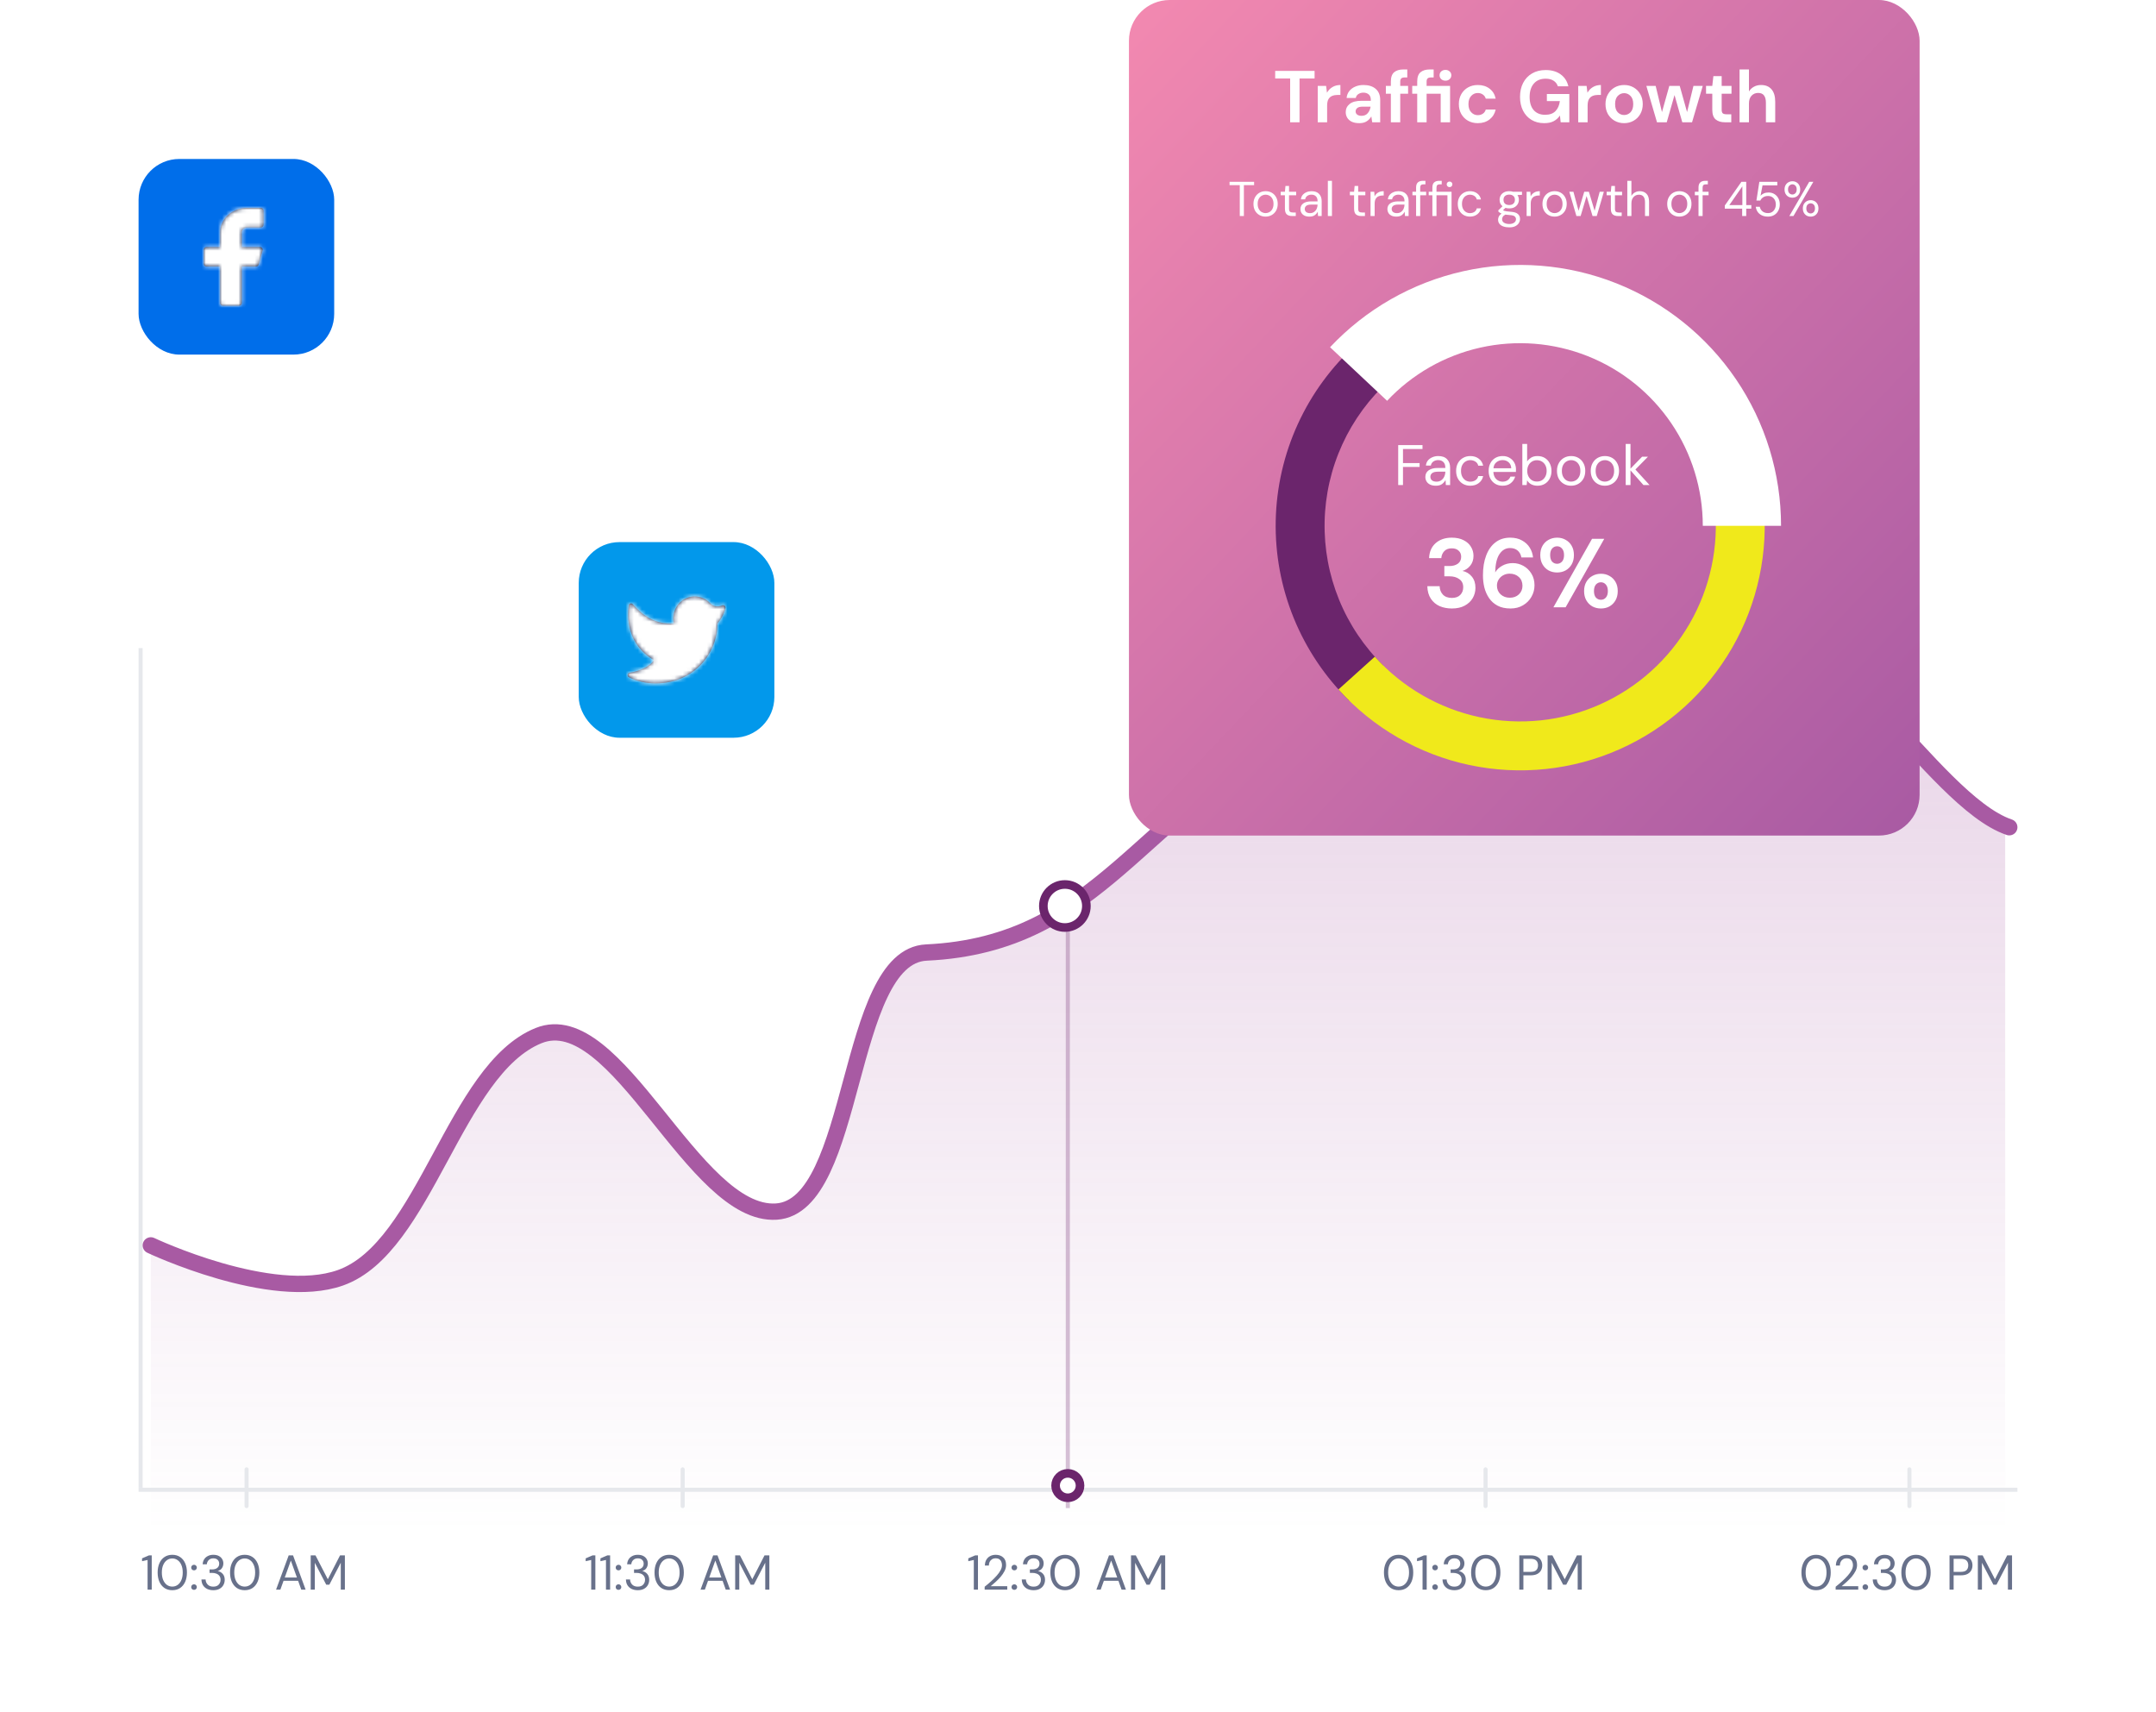 <svg width="529" height="420" viewBox="0 0 529 420" fill="none" xmlns="http://www.w3.org/2000/svg">
<g filter="url(#filter0_d_202_1849)">
<rect x="10" y="124" width="509" height="282" rx="10" fill="white" shape-rendering="crispEdges"/>
<path d="M83.129 308.5C66.148 314.72 37 300 37 300V376H492V197.197C472.901 190.535 447.119 139.891 435.566 159.474C400.295 219.262 358.281 154.029 319.171 172.998C279.267 192.351 269.829 226.811 226.877 228.87C206.989 229.824 209.939 290.694 190.065 292C169.771 293.333 151.153 241.851 131.939 249.867C111.398 258.437 103.924 300.883 83.129 308.5Z" fill="url(#paint0_linear_202_1849)"/>
<line x1="34.5" y1="155" x2="34.5" y2="361" stroke="#E6E8EC"/>
<line x1="495" y1="361.5" x2="34" y2="361.5" stroke="#E6E8EC"/>
<path d="M37 301.543C37 301.543 66.524 315.524 83.543 309.487C104.384 302.095 111.561 258.394 132.147 250.077C151.404 242.296 170.135 294.547 190.473 293.253C210.391 291.986 207.362 230.623 227.295 229.698C270.341 227.699 279.8 194.252 319.791 175.468C358.987 157.057 401.093 220.372 436.442 162.343C448.02 143.336 473.859 192.49 493 198.956" stroke="#A85AA3" stroke-width="4" stroke-linecap="round" stroke-linejoin="round"/>
<line x1="468.5" y1="356.5" x2="468.5" y2="365.5" stroke="#E6E8EC" stroke-linecap="round" stroke-linejoin="round"/>
<line x1="364.5" y1="356.5" x2="364.5" y2="365.5" stroke="#E6E8EC" stroke-linecap="round" stroke-linejoin="round"/>
<line x1="167.5" y1="356.5" x2="167.5" y2="365.5" stroke="#E6E8EC" stroke-linecap="round" stroke-linejoin="round"/>
<line x1="60.5" y1="356.5" x2="60.5" y2="365.5" stroke="#E6E8EC" stroke-linecap="round" stroke-linejoin="round"/>
<path d="M262 366L262 222" stroke="#6B256C" stroke-opacity="0.28"/>
<circle cx="261.279" cy="218.279" r="5.279" fill="white" stroke="#6B256C" stroke-width="2.112"/>
<circle cx="262" cy="360.474" r="3" fill="white" stroke="#6B256C" stroke-width="2.112"/>
<path d="M36.21 386V378.728L34.854 379.028V378.332L36.546 377.6H37.23V386H36.21ZM42.279 386.144C41.535 386.144 40.891 385.964 40.347 385.604C39.811 385.236 39.399 384.728 39.111 384.08C38.823 383.424 38.679 382.664 38.679 381.8C38.679 380.936 38.823 380.18 39.111 379.532C39.399 378.876 39.811 378.368 40.347 378.008C40.891 377.64 41.535 377.456 42.279 377.456C43.023 377.456 43.663 377.64 44.199 378.008C44.735 378.368 45.147 378.876 45.435 379.532C45.723 380.18 45.867 380.936 45.867 381.8C45.867 382.664 45.723 383.424 45.435 384.08C45.147 384.728 44.735 385.236 44.199 385.604C43.663 385.964 43.023 386.144 42.279 386.144ZM42.279 385.256C42.767 385.256 43.203 385.12 43.587 384.848C43.979 384.568 44.283 384.172 44.499 383.66C44.723 383.14 44.835 382.52 44.835 381.8C44.835 381.08 44.723 380.464 44.499 379.952C44.283 379.44 43.979 379.048 43.587 378.776C43.203 378.496 42.767 378.356 42.279 378.356C41.783 378.356 41.343 378.496 40.959 378.776C40.575 379.048 40.271 379.44 40.047 379.952C39.823 380.464 39.711 381.08 39.711 381.8C39.711 382.52 39.823 383.14 40.047 383.66C40.271 384.172 40.575 384.568 40.959 384.848C41.343 385.12 41.783 385.256 42.279 385.256ZM47.611 386.06C47.411 386.06 47.243 385.996 47.108 385.868C46.98 385.732 46.916 385.568 46.916 385.376C46.916 385.184 46.98 385.024 47.108 384.896C47.243 384.76 47.411 384.692 47.611 384.692C47.803 384.692 47.964 384.76 48.092 384.896C48.227 385.024 48.295 385.184 48.295 385.376C48.295 385.568 48.227 385.732 48.092 385.868C47.964 385.996 47.803 386.06 47.611 386.06ZM47.611 381.272C47.411 381.272 47.243 381.208 47.108 381.08C46.98 380.944 46.916 380.78 46.916 380.588C46.916 380.396 46.98 380.236 47.108 380.108C47.243 379.972 47.411 379.904 47.611 379.904C47.803 379.904 47.964 379.972 48.092 380.108C48.227 380.236 48.295 380.396 48.295 380.588C48.295 380.78 48.227 380.944 48.092 381.08C47.964 381.208 47.803 381.272 47.611 381.272ZM52.33 386.144C51.794 386.144 51.31 386.048 50.878 385.856C50.446 385.656 50.098 385.36 49.834 384.968C49.578 384.576 49.442 384.088 49.426 383.504H50.446C50.454 383.984 50.622 384.4 50.95 384.752C51.278 385.096 51.738 385.268 52.33 385.268C52.922 385.268 53.366 385.104 53.662 384.776C53.966 384.448 54.118 384.052 54.118 383.588C54.118 383.196 54.022 382.876 53.83 382.628C53.646 382.38 53.394 382.196 53.074 382.076C52.762 381.956 52.418 381.896 52.042 381.896H51.418V381.044H52.042C52.586 381.044 53.01 380.92 53.314 380.672C53.626 380.424 53.782 380.076 53.782 379.628C53.782 379.252 53.658 378.944 53.41 378.704C53.17 378.456 52.81 378.332 52.33 378.332C51.866 378.332 51.494 378.472 51.214 378.752C50.934 379.024 50.778 379.368 50.746 379.784H49.726C49.75 379.328 49.87 378.924 50.086 378.572C50.31 378.22 50.614 377.948 50.998 377.756C51.382 377.556 51.826 377.456 52.33 377.456C52.874 377.456 53.326 377.552 53.686 377.744C54.054 377.936 54.33 378.192 54.514 378.512C54.706 378.832 54.802 379.184 54.802 379.568C54.802 379.992 54.686 380.38 54.454 380.732C54.222 381.076 53.874 381.308 53.41 381.428C53.906 381.532 54.318 381.768 54.646 382.136C54.974 382.504 55.138 382.988 55.138 383.588C55.138 384.052 55.03 384.48 54.814 384.872C54.606 385.256 54.294 385.564 53.878 385.796C53.462 386.028 52.946 386.144 52.33 386.144ZM60.045 386.144C59.301 386.144 58.657 385.964 58.113 385.604C57.577 385.236 57.165 384.728 56.877 384.08C56.589 383.424 56.445 382.664 56.445 381.8C56.445 380.936 56.589 380.18 56.877 379.532C57.165 378.876 57.577 378.368 58.113 378.008C58.657 377.64 59.301 377.456 60.045 377.456C60.789 377.456 61.429 377.64 61.965 378.008C62.501 378.368 62.913 378.876 63.201 379.532C63.489 380.18 63.633 380.936 63.633 381.8C63.633 382.664 63.489 383.424 63.201 384.08C62.913 384.728 62.501 385.236 61.965 385.604C61.429 385.964 60.789 386.144 60.045 386.144ZM60.045 385.256C60.533 385.256 60.969 385.12 61.353 384.848C61.745 384.568 62.049 384.172 62.265 383.66C62.489 383.14 62.601 382.52 62.601 381.8C62.601 381.08 62.489 380.464 62.265 379.952C62.049 379.44 61.745 379.048 61.353 378.776C60.969 378.496 60.533 378.356 60.045 378.356C59.549 378.356 59.109 378.496 58.725 378.776C58.341 379.048 58.037 379.44 57.813 379.952C57.589 380.464 57.477 381.08 57.477 381.8C57.477 382.52 57.589 383.14 57.813 383.66C58.037 384.172 58.341 384.568 58.725 384.848C59.109 385.12 59.549 385.256 60.045 385.256ZM67.737 386L70.833 377.6H71.901L74.985 386H73.917L73.149 383.84H69.573L68.793 386H67.737ZM69.873 383.024H72.849L71.361 378.872L69.873 383.024ZM76.234 386V377.6H77.41L80.434 383.456L83.434 377.6H84.622V386H83.614V379.4L80.806 384.8H80.05L77.242 379.412V386H76.234Z" fill="#68718B"/>
<path d="M445.603 386.144C444.859 386.144 444.215 385.964 443.671 385.604C443.135 385.236 442.723 384.728 442.435 384.08C442.147 383.424 442.003 382.664 442.003 381.8C442.003 380.936 442.147 380.18 442.435 379.532C442.723 378.876 443.135 378.368 443.671 378.008C444.215 377.64 444.859 377.456 445.603 377.456C446.347 377.456 446.987 377.64 447.523 378.008C448.059 378.368 448.471 378.876 448.759 379.532C449.047 380.18 449.191 380.936 449.191 381.8C449.191 382.664 449.047 383.424 448.759 384.08C448.471 384.728 448.059 385.236 447.523 385.604C446.987 385.964 446.347 386.144 445.603 386.144ZM445.603 385.256C446.091 385.256 446.527 385.12 446.911 384.848C447.303 384.568 447.607 384.172 447.823 383.66C448.047 383.14 448.159 382.52 448.159 381.8C448.159 381.08 448.047 380.464 447.823 379.952C447.607 379.44 447.303 379.048 446.911 378.776C446.527 378.496 446.091 378.356 445.603 378.356C445.107 378.356 444.667 378.496 444.283 378.776C443.899 379.048 443.595 379.44 443.371 379.952C443.147 380.464 443.035 381.08 443.035 381.8C443.035 382.52 443.147 383.14 443.371 383.66C443.595 384.172 443.899 384.568 444.283 384.848C444.667 385.12 445.107 385.256 445.603 385.256ZM450.399 386V385.292C450.967 384.844 451.503 384.392 452.007 383.936C452.519 383.472 452.971 383.016 453.363 382.568C453.763 382.12 454.075 381.68 454.299 381.248C454.531 380.816 454.647 380.4 454.647 380C454.647 379.704 454.595 379.428 454.491 379.172C454.395 378.916 454.235 378.712 454.011 378.56C453.787 378.4 453.483 378.32 453.099 378.32C452.731 378.32 452.423 378.404 452.175 378.572C451.927 378.732 451.739 378.948 451.611 379.22C451.491 379.492 451.431 379.784 451.431 380.096H450.459C450.459 379.544 450.575 379.072 450.807 378.68C451.039 378.28 451.355 377.976 451.755 377.768C452.155 377.56 452.607 377.456 453.111 377.456C453.855 377.456 454.463 377.668 454.935 378.092C455.415 378.508 455.655 379.132 455.655 379.964C455.655 380.46 455.531 380.952 455.283 381.44C455.035 381.92 454.719 382.388 454.335 382.844C453.951 383.292 453.539 383.712 453.099 384.104C452.667 384.496 452.263 384.848 451.887 385.16H455.943V386H450.399ZM457.686 386.06C457.486 386.06 457.318 385.996 457.182 385.868C457.054 385.732 456.99 385.568 456.99 385.376C456.99 385.184 457.054 385.024 457.182 384.896C457.318 384.76 457.486 384.692 457.686 384.692C457.878 384.692 458.038 384.76 458.166 384.896C458.302 385.024 458.37 385.184 458.37 385.376C458.37 385.568 458.302 385.732 458.166 385.868C458.038 385.996 457.878 386.06 457.686 386.06ZM457.686 381.272C457.486 381.272 457.318 381.208 457.182 381.08C457.054 380.944 456.99 380.78 456.99 380.588C456.99 380.396 457.054 380.236 457.182 380.108C457.318 379.972 457.486 379.904 457.686 379.904C457.878 379.904 458.038 379.972 458.166 380.108C458.302 380.236 458.37 380.396 458.37 380.588C458.37 380.78 458.302 380.944 458.166 381.08C458.038 381.208 457.878 381.272 457.686 381.272ZM462.404 386.144C461.868 386.144 461.384 386.048 460.952 385.856C460.52 385.656 460.172 385.36 459.908 384.968C459.652 384.576 459.516 384.088 459.5 383.504H460.52C460.528 383.984 460.696 384.4 461.024 384.752C461.352 385.096 461.812 385.268 462.404 385.268C462.996 385.268 463.44 385.104 463.736 384.776C464.04 384.448 464.192 384.052 464.192 383.588C464.192 383.196 464.096 382.876 463.904 382.628C463.72 382.38 463.468 382.196 463.148 382.076C462.836 381.956 462.492 381.896 462.116 381.896H461.492V381.044H462.116C462.66 381.044 463.084 380.92 463.388 380.672C463.7 380.424 463.856 380.076 463.856 379.628C463.856 379.252 463.732 378.944 463.484 378.704C463.244 378.456 462.884 378.332 462.404 378.332C461.94 378.332 461.568 378.472 461.288 378.752C461.008 379.024 460.852 379.368 460.82 379.784H459.8C459.824 379.328 459.944 378.924 460.16 378.572C460.384 378.22 460.688 377.948 461.072 377.756C461.456 377.556 461.9 377.456 462.404 377.456C462.948 377.456 463.4 377.552 463.76 377.744C464.128 377.936 464.404 378.192 464.588 378.512C464.78 378.832 464.876 379.184 464.876 379.568C464.876 379.992 464.76 380.38 464.528 380.732C464.296 381.076 463.948 381.308 463.484 381.428C463.98 381.532 464.392 381.768 464.72 382.136C465.048 382.504 465.212 382.988 465.212 383.588C465.212 384.052 465.104 384.48 464.888 384.872C464.68 385.256 464.368 385.564 463.952 385.796C463.536 386.028 463.02 386.144 462.404 386.144ZM470.119 386.144C469.375 386.144 468.731 385.964 468.187 385.604C467.651 385.236 467.239 384.728 466.951 384.08C466.663 383.424 466.519 382.664 466.519 381.8C466.519 380.936 466.663 380.18 466.951 379.532C467.239 378.876 467.651 378.368 468.187 378.008C468.731 377.64 469.375 377.456 470.119 377.456C470.863 377.456 471.503 377.64 472.039 378.008C472.575 378.368 472.987 378.876 473.275 379.532C473.563 380.18 473.707 380.936 473.707 381.8C473.707 382.664 473.563 383.424 473.275 384.08C472.987 384.728 472.575 385.236 472.039 385.604C471.503 385.964 470.863 386.144 470.119 386.144ZM470.119 385.256C470.607 385.256 471.043 385.12 471.427 384.848C471.819 384.568 472.123 384.172 472.339 383.66C472.563 383.14 472.675 382.52 472.675 381.8C472.675 381.08 472.563 380.464 472.339 379.952C472.123 379.44 471.819 379.048 471.427 378.776C471.043 378.496 470.607 378.356 470.119 378.356C469.623 378.356 469.183 378.496 468.799 378.776C468.415 379.048 468.111 379.44 467.887 379.952C467.663 380.464 467.551 381.08 467.551 381.8C467.551 382.52 467.663 383.14 467.887 383.66C468.111 384.172 468.415 384.568 468.799 384.848C469.183 385.12 469.623 385.256 470.119 385.256ZM478.339 386V377.6H481.099C481.755 377.6 482.295 377.708 482.719 377.924C483.143 378.14 483.455 378.432 483.655 378.8C483.863 379.168 483.967 379.584 483.967 380.048C483.967 380.504 483.867 380.916 483.667 381.284C483.467 381.652 483.155 381.948 482.731 382.172C482.307 382.388 481.763 382.496 481.099 382.496H479.347V386H478.339ZM479.347 381.644H481.075C481.747 381.644 482.223 381.504 482.503 381.224C482.791 380.936 482.935 380.544 482.935 380.048C482.935 379.544 482.791 379.152 482.503 378.872C482.223 378.584 481.747 378.44 481.075 378.44H479.347V381.644ZM485.288 386V377.6H486.464L489.488 383.456L492.488 377.6H493.676V386H492.668V379.4L489.86 384.8H489.104L486.296 379.412V386H485.288Z" fill="#68718B"/>
<path d="M343.168 386.144C342.424 386.144 341.78 385.964 341.236 385.604C340.7 385.236 340.288 384.728 340 384.08C339.712 383.424 339.568 382.664 339.568 381.8C339.568 380.936 339.712 380.18 340 379.532C340.288 378.876 340.7 378.368 341.236 378.008C341.78 377.64 342.424 377.456 343.168 377.456C343.912 377.456 344.552 377.64 345.088 378.008C345.624 378.368 346.036 378.876 346.324 379.532C346.612 380.18 346.756 380.936 346.756 381.8C346.756 382.664 346.612 383.424 346.324 384.08C346.036 384.728 345.624 385.236 345.088 385.604C344.552 385.964 343.912 386.144 343.168 386.144ZM343.168 385.256C343.656 385.256 344.092 385.12 344.476 384.848C344.868 384.568 345.172 384.172 345.388 383.66C345.612 383.14 345.724 382.52 345.724 381.8C345.724 381.08 345.612 380.464 345.388 379.952C345.172 379.44 344.868 379.048 344.476 378.776C344.092 378.496 343.656 378.356 343.168 378.356C342.672 378.356 342.232 378.496 341.848 378.776C341.464 379.048 341.16 379.44 340.936 379.952C340.712 380.464 340.6 381.08 340.6 381.8C340.6 382.52 340.712 383.14 340.936 383.66C341.16 384.172 341.464 384.568 341.848 384.848C342.232 385.12 342.672 385.256 343.168 385.256ZM349.04 386V378.728L347.684 379.028V378.332L349.376 377.6H350.06V386H349.04ZM352.121 386.06C351.921 386.06 351.753 385.996 351.617 385.868C351.489 385.732 351.425 385.568 351.425 385.376C351.425 385.184 351.489 385.024 351.617 384.896C351.753 384.76 351.921 384.692 352.121 384.692C352.313 384.692 352.473 384.76 352.601 384.896C352.737 385.024 352.805 385.184 352.805 385.376C352.805 385.568 352.737 385.732 352.601 385.868C352.473 385.996 352.313 386.06 352.121 386.06ZM352.121 381.272C351.921 381.272 351.753 381.208 351.617 381.08C351.489 380.944 351.425 380.78 351.425 380.588C351.425 380.396 351.489 380.236 351.617 380.108C351.753 379.972 351.921 379.904 352.121 379.904C352.313 379.904 352.473 379.972 352.601 380.108C352.737 380.236 352.805 380.396 352.805 380.588C352.805 380.78 352.737 380.944 352.601 381.08C352.473 381.208 352.313 381.272 352.121 381.272ZM356.84 386.144C356.304 386.144 355.82 386.048 355.388 385.856C354.956 385.656 354.608 385.36 354.344 384.968C354.088 384.576 353.952 384.088 353.936 383.504H354.956C354.964 383.984 355.132 384.4 355.46 384.752C355.788 385.096 356.248 385.268 356.84 385.268C357.432 385.268 357.876 385.104 358.172 384.776C358.476 384.448 358.628 384.052 358.628 383.588C358.628 383.196 358.532 382.876 358.34 382.628C358.156 382.38 357.904 382.196 357.584 382.076C357.272 381.956 356.928 381.896 356.552 381.896H355.928V381.044H356.552C357.096 381.044 357.52 380.92 357.824 380.672C358.136 380.424 358.292 380.076 358.292 379.628C358.292 379.252 358.168 378.944 357.92 378.704C357.68 378.456 357.32 378.332 356.84 378.332C356.376 378.332 356.004 378.472 355.724 378.752C355.444 379.024 355.288 379.368 355.256 379.784H354.236C354.26 379.328 354.38 378.924 354.596 378.572C354.82 378.22 355.124 377.948 355.508 377.756C355.892 377.556 356.336 377.456 356.84 377.456C357.384 377.456 357.836 377.552 358.196 377.744C358.564 377.936 358.84 378.192 359.024 378.512C359.216 378.832 359.312 379.184 359.312 379.568C359.312 379.992 359.196 380.38 358.964 380.732C358.732 381.076 358.384 381.308 357.92 381.428C358.416 381.532 358.828 381.768 359.156 382.136C359.484 382.504 359.648 382.988 359.648 383.588C359.648 384.052 359.54 384.48 359.324 384.872C359.116 385.256 358.804 385.564 358.388 385.796C357.972 386.028 357.456 386.144 356.84 386.144ZM364.555 386.144C363.811 386.144 363.167 385.964 362.623 385.604C362.087 385.236 361.675 384.728 361.387 384.08C361.099 383.424 360.955 382.664 360.955 381.8C360.955 380.936 361.099 380.18 361.387 379.532C361.675 378.876 362.087 378.368 362.623 378.008C363.167 377.64 363.811 377.456 364.555 377.456C365.299 377.456 365.939 377.64 366.475 378.008C367.011 378.368 367.423 378.876 367.711 379.532C367.999 380.18 368.143 380.936 368.143 381.8C368.143 382.664 367.999 383.424 367.711 384.08C367.423 384.728 367.011 385.236 366.475 385.604C365.939 385.964 365.299 386.144 364.555 386.144ZM364.555 385.256C365.043 385.256 365.479 385.12 365.863 384.848C366.255 384.568 366.559 384.172 366.775 383.66C366.999 383.14 367.111 382.52 367.111 381.8C367.111 381.08 366.999 380.464 366.775 379.952C366.559 379.44 366.255 379.048 365.863 378.776C365.479 378.496 365.043 378.356 364.555 378.356C364.059 378.356 363.619 378.496 363.235 378.776C362.851 379.048 362.547 379.44 362.323 379.952C362.099 380.464 361.987 381.08 361.987 381.8C361.987 382.52 362.099 383.14 362.323 383.66C362.547 384.172 362.851 384.568 363.235 384.848C363.619 385.12 364.059 385.256 364.555 385.256ZM372.775 386V377.6H375.535C376.191 377.6 376.731 377.708 377.155 377.924C377.579 378.14 377.891 378.432 378.091 378.8C378.299 379.168 378.403 379.584 378.403 380.048C378.403 380.504 378.303 380.916 378.103 381.284C377.903 381.652 377.591 381.948 377.167 382.172C376.743 382.388 376.199 382.496 375.535 382.496H373.783V386H372.775ZM373.783 381.644H375.511C376.183 381.644 376.659 381.504 376.939 381.224C377.227 380.936 377.371 380.544 377.371 380.048C377.371 379.544 377.227 379.152 376.939 378.872C376.659 378.584 376.183 378.44 375.511 378.44H373.783V381.644ZM379.724 386V377.6H380.9L383.924 383.456L386.924 377.6H388.112V386H387.104V379.4L384.296 384.8H383.54L380.732 379.412V386H379.724Z" fill="#68718B"/>
<path d="M238.937 386V378.728L237.581 379.028V378.332L239.273 377.6H239.957V386H238.937ZM241.598 386V385.292C242.166 384.844 242.702 384.392 243.206 383.936C243.718 383.472 244.17 383.016 244.562 382.568C244.962 382.12 245.274 381.68 245.498 381.248C245.73 380.816 245.846 380.4 245.846 380C245.846 379.704 245.794 379.428 245.69 379.172C245.594 378.916 245.434 378.712 245.21 378.56C244.986 378.4 244.682 378.32 244.298 378.32C243.93 378.32 243.622 378.404 243.374 378.572C243.126 378.732 242.938 378.948 242.81 379.22C242.69 379.492 242.63 379.784 242.63 380.096H241.658C241.658 379.544 241.774 379.072 242.006 378.68C242.238 378.28 242.554 377.976 242.954 377.768C243.354 377.56 243.806 377.456 244.31 377.456C245.054 377.456 245.662 377.668 246.134 378.092C246.614 378.508 246.854 379.132 246.854 379.964C246.854 380.46 246.73 380.952 246.482 381.44C246.234 381.92 245.918 382.388 245.534 382.844C245.15 383.292 244.738 383.712 244.298 384.104C243.866 384.496 243.462 384.848 243.086 385.16H247.142V386H241.598ZM248.885 386.06C248.685 386.06 248.517 385.996 248.381 385.868C248.253 385.732 248.189 385.568 248.189 385.376C248.189 385.184 248.253 385.024 248.381 384.896C248.517 384.76 248.685 384.692 248.885 384.692C249.077 384.692 249.237 384.76 249.365 384.896C249.501 385.024 249.569 385.184 249.569 385.376C249.569 385.568 249.501 385.732 249.365 385.868C249.237 385.996 249.077 386.06 248.885 386.06ZM248.885 381.272C248.685 381.272 248.517 381.208 248.381 381.08C248.253 380.944 248.189 380.78 248.189 380.588C248.189 380.396 248.253 380.236 248.381 380.108C248.517 379.972 248.685 379.904 248.885 379.904C249.077 379.904 249.237 379.972 249.365 380.108C249.501 380.236 249.569 380.396 249.569 380.588C249.569 380.78 249.501 380.944 249.365 381.08C249.237 381.208 249.077 381.272 248.885 381.272ZM253.604 386.144C253.068 386.144 252.584 386.048 252.152 385.856C251.72 385.656 251.372 385.36 251.108 384.968C250.852 384.576 250.716 384.088 250.7 383.504H251.72C251.728 383.984 251.896 384.4 252.224 384.752C252.552 385.096 253.012 385.268 253.604 385.268C254.196 385.268 254.64 385.104 254.936 384.776C255.24 384.448 255.392 384.052 255.392 383.588C255.392 383.196 255.296 382.876 255.104 382.628C254.92 382.38 254.668 382.196 254.348 382.076C254.036 381.956 253.692 381.896 253.316 381.896H252.692V381.044H253.316C253.86 381.044 254.284 380.92 254.588 380.672C254.9 380.424 255.056 380.076 255.056 379.628C255.056 379.252 254.932 378.944 254.684 378.704C254.444 378.456 254.084 378.332 253.604 378.332C253.14 378.332 252.768 378.472 252.488 378.752C252.208 379.024 252.052 379.368 252.02 379.784H251C251.024 379.328 251.144 378.924 251.36 378.572C251.584 378.22 251.888 377.948 252.272 377.756C252.656 377.556 253.1 377.456 253.604 377.456C254.148 377.456 254.6 377.552 254.96 377.744C255.328 377.936 255.604 378.192 255.788 378.512C255.98 378.832 256.076 379.184 256.076 379.568C256.076 379.992 255.96 380.38 255.728 380.732C255.496 381.076 255.148 381.308 254.684 381.428C255.18 381.532 255.592 381.768 255.92 382.136C256.248 382.504 256.412 382.988 256.412 383.588C256.412 384.052 256.304 384.48 256.088 384.872C255.88 385.256 255.568 385.564 255.152 385.796C254.736 386.028 254.22 386.144 253.604 386.144ZM261.318 386.144C260.574 386.144 259.93 385.964 259.386 385.604C258.85 385.236 258.438 384.728 258.15 384.08C257.862 383.424 257.718 382.664 257.718 381.8C257.718 380.936 257.862 380.18 258.15 379.532C258.438 378.876 258.85 378.368 259.386 378.008C259.93 377.64 260.574 377.456 261.318 377.456C262.062 377.456 262.702 377.64 263.238 378.008C263.774 378.368 264.186 378.876 264.474 379.532C264.762 380.18 264.906 380.936 264.906 381.8C264.906 382.664 264.762 383.424 264.474 384.08C264.186 384.728 263.774 385.236 263.238 385.604C262.702 385.964 262.062 386.144 261.318 386.144ZM261.318 385.256C261.806 385.256 262.242 385.12 262.626 384.848C263.018 384.568 263.322 384.172 263.538 383.66C263.762 383.14 263.874 382.52 263.874 381.8C263.874 381.08 263.762 380.464 263.538 379.952C263.322 379.44 263.018 379.048 262.626 378.776C262.242 378.496 261.806 378.356 261.318 378.356C260.822 378.356 260.382 378.496 259.998 378.776C259.614 379.048 259.31 379.44 259.086 379.952C258.862 380.464 258.75 381.08 258.75 381.8C258.75 382.52 258.862 383.14 259.086 383.66C259.31 384.172 259.614 384.568 259.998 384.848C260.382 385.12 260.822 385.256 261.318 385.256ZM269.01 386L272.106 377.6H273.174L276.258 386H275.19L274.422 383.84H270.846L270.066 386H269.01ZM271.146 383.024H274.122L272.634 378.872L271.146 383.024ZM277.507 386V377.6H278.683L281.707 383.456L284.707 377.6H285.895V386H284.887V379.4L282.079 384.8H281.323L278.515 379.412V386H277.507Z" fill="#68718B"/>
<path d="M145.06 386V378.728L143.704 379.028V378.332L145.396 377.6H146.08V386H145.06ZM148.681 386V378.728L147.325 379.028V378.332L149.017 377.6H149.701V386H148.681ZM151.762 386.06C151.562 386.06 151.394 385.996 151.258 385.868C151.13 385.732 151.066 385.568 151.066 385.376C151.066 385.184 151.13 385.024 151.258 384.896C151.394 384.76 151.562 384.692 151.762 384.692C151.954 384.692 152.114 384.76 152.242 384.896C152.378 385.024 152.446 385.184 152.446 385.376C152.446 385.568 152.378 385.732 152.242 385.868C152.114 385.996 151.954 386.06 151.762 386.06ZM151.762 381.272C151.562 381.272 151.394 381.208 151.258 381.08C151.13 380.944 151.066 380.78 151.066 380.588C151.066 380.396 151.13 380.236 151.258 380.108C151.394 379.972 151.562 379.904 151.762 379.904C151.954 379.904 152.114 379.972 152.242 380.108C152.378 380.236 152.446 380.396 152.446 380.588C152.446 380.78 152.378 380.944 152.242 381.08C152.114 381.208 151.954 381.272 151.762 381.272ZM156.481 386.144C155.945 386.144 155.461 386.048 155.029 385.856C154.597 385.656 154.249 385.36 153.985 384.968C153.729 384.576 153.593 384.088 153.577 383.504H154.597C154.605 383.984 154.773 384.4 155.101 384.752C155.429 385.096 155.889 385.268 156.481 385.268C157.073 385.268 157.517 385.104 157.813 384.776C158.117 384.448 158.269 384.052 158.269 383.588C158.269 383.196 158.173 382.876 157.981 382.628C157.797 382.38 157.545 382.196 157.225 382.076C156.913 381.956 156.569 381.896 156.193 381.896H155.569V381.044H156.193C156.737 381.044 157.161 380.92 157.465 380.672C157.777 380.424 157.933 380.076 157.933 379.628C157.933 379.252 157.809 378.944 157.561 378.704C157.321 378.456 156.961 378.332 156.481 378.332C156.017 378.332 155.645 378.472 155.365 378.752C155.085 379.024 154.929 379.368 154.897 379.784H153.877C153.901 379.328 154.021 378.924 154.237 378.572C154.461 378.22 154.765 377.948 155.149 377.756C155.533 377.556 155.977 377.456 156.481 377.456C157.025 377.456 157.477 377.552 157.837 377.744C158.205 377.936 158.481 378.192 158.665 378.512C158.857 378.832 158.953 379.184 158.953 379.568C158.953 379.992 158.837 380.38 158.605 380.732C158.373 381.076 158.025 381.308 157.561 381.428C158.057 381.532 158.469 381.768 158.797 382.136C159.125 382.504 159.289 382.988 159.289 383.588C159.289 384.052 159.181 384.48 158.965 384.872C158.757 385.256 158.445 385.564 158.029 385.796C157.613 386.028 157.097 386.144 156.481 386.144ZM164.195 386.144C163.451 386.144 162.807 385.964 162.263 385.604C161.727 385.236 161.315 384.728 161.027 384.08C160.739 383.424 160.595 382.664 160.595 381.8C160.595 380.936 160.739 380.18 161.027 379.532C161.315 378.876 161.727 378.368 162.263 378.008C162.807 377.64 163.451 377.456 164.195 377.456C164.939 377.456 165.579 377.64 166.115 378.008C166.651 378.368 167.063 378.876 167.351 379.532C167.639 380.18 167.783 380.936 167.783 381.8C167.783 382.664 167.639 383.424 167.351 384.08C167.063 384.728 166.651 385.236 166.115 385.604C165.579 385.964 164.939 386.144 164.195 386.144ZM164.195 385.256C164.683 385.256 165.119 385.12 165.503 384.848C165.895 384.568 166.199 384.172 166.415 383.66C166.639 383.14 166.751 382.52 166.751 381.8C166.751 381.08 166.639 380.464 166.415 379.952C166.199 379.44 165.895 379.048 165.503 378.776C165.119 378.496 164.683 378.356 164.195 378.356C163.699 378.356 163.259 378.496 162.875 378.776C162.491 379.048 162.187 379.44 161.963 379.952C161.739 380.464 161.627 381.08 161.627 381.8C161.627 382.52 161.739 383.14 161.963 383.66C162.187 384.172 162.491 384.568 162.875 384.848C163.259 385.12 163.699 385.256 164.195 385.256ZM171.887 386L174.983 377.6H176.051L179.135 386H178.067L177.299 383.84H173.723L172.943 386H171.887ZM174.023 383.024H176.999L175.511 378.872L174.023 383.024ZM180.384 386V377.6H181.56L184.584 383.456L187.584 377.6H188.772V386H187.764V379.4L184.956 384.8H184.2L181.392 379.412V386H180.384Z" fill="#68718B"/>
</g>
<rect x="34" y="39" width="48" height="48" rx="10" fill="#006EEA"/>
<path fill-rule="evenodd" clip-rule="evenodd" d="M64.667 51.667C64.667 51.299 64.367 51 64 51H60.667C56.984 51 54 53.687 54 57V60.6H50.667C50.299 60.6 50 60.899 50 61.267V64.733C50 65.101 50.299 65.4 50.667 65.4H54V74.333C54 74.701 54.299 75 54.667 75H58.667C59.033 75 59.333 74.701 59.333 74.333V65.4H62.825C63.125 65.4 63.388 65.2 63.469 64.912L64.431 61.445C64.549 61.021 64.229 60.6 63.789 60.6H59.333V57C59.333 56.337 59.929 55.8 60.667 55.8H64C64.367 55.8 64.667 55.501 64.667 55.133V51.667Z" fill="#03133D"/>
<mask id="mask0_202_1849" style="mask-type:luminance" maskUnits="userSpaceOnUse" x="50" y="51" width="15" height="24">
<path fill-rule="evenodd" clip-rule="evenodd" d="M64.667 51.667C64.667 51.299 64.367 51 64 51H60.667C56.984 51 54 53.687 54 57V60.6H50.667C50.299 60.6 50 60.899 50 61.267V64.733C50 65.101 50.299 65.4 50.667 65.4H54V74.333C54 74.701 54.299 75 54.667 75H58.667C59.033 75 59.333 74.701 59.333 74.333V65.4H62.825C63.125 65.4 63.388 65.2 63.469 64.912L64.431 61.445C64.549 61.021 64.229 60.6 63.789 60.6H59.333V57C59.333 56.337 59.929 55.8 60.667 55.8H64C64.367 55.8 64.667 55.501 64.667 55.133V51.667Z" fill="white"/>
</mask>
<g mask="url(#mask0_202_1849)">
<rect x="42" y="47" width="32" height="32" fill="white"/>
</g>
<rect x="142" y="133" width="48" height="48" rx="10" fill="#0298EB"/>
<path fill-rule="evenodd" clip-rule="evenodd" d="M160.769 167.667C170.431 167.667 176.02 160.166 176.02 153.047C176.02 152.851 177.393 151.672 177.981 149.215C178.101 148.716 177.616 148.323 177.159 148.532C175.985 149.071 174.795 148.644 174.277 148.031C172.288 145.862 168.961 145.758 166.845 147.798C165.481 149.114 164.903 151.074 165.325 152.944C160.857 153.263 157.789 151.146 155.267 148.243C154.941 147.866 154.337 148.064 154.269 148.563C153.896 151.339 153.779 158.088 160.467 161.964C159.305 163.634 157.032 164.619 154.501 165.042C153.941 165.136 153.808 165.912 154.32 166.163C156.325 167.15 158.529 167.666 160.769 167.663" fill="#03133D"/>
<mask id="mask1_202_1849" style="mask-type:luminance" maskUnits="userSpaceOnUse" x="154" y="146" width="24" height="22">
<path fill-rule="evenodd" clip-rule="evenodd" d="M160.769 167.667C170.431 167.667 176.02 160.166 176.02 153.047C176.02 152.851 177.393 151.672 177.981 149.215C178.101 148.716 177.616 148.323 177.159 148.532C175.985 149.071 174.795 148.644 174.277 148.031C172.288 145.862 168.961 145.758 166.845 147.798C165.481 149.114 164.903 151.074 165.325 152.944C160.857 153.263 157.789 151.146 155.267 148.243C154.941 147.866 154.337 148.064 154.269 148.563C153.896 151.339 153.779 158.088 160.467 161.964C159.305 163.634 157.032 164.619 154.501 165.042C153.941 165.136 153.808 165.912 154.32 166.163C156.325 167.15 158.529 167.666 160.769 167.663" fill="white"/>
</mask>
<g mask="url(#mask1_202_1849)">
<rect x="150" y="141" width="32" height="32" fill="white"/>
</g>
<rect x="277" width="194" height="205" rx="10" fill="url(#paint1_linear_202_1849)"/>
<path d="M332.852 84.411C326.761 89.896 321.858 96.57 318.446 104.023C315.034 111.476 313.185 119.549 313.013 127.743C312.842 135.938 314.351 144.081 317.448 151.67C320.545 159.259 325.164 166.133 331.02 171.868L339.416 163.295C334.731 158.707 331.036 153.208 328.558 147.136C326.081 141.065 324.873 134.551 325.011 127.995C325.148 121.439 326.627 114.981 329.357 109.019C332.086 103.056 336.009 97.717 340.882 93.329L332.852 84.411Z" fill="#6B256C"/>
<path d="M328.411 169.148C336.89 178.564 348.131 185.054 360.525 187.689C372.919 190.323 385.829 188.966 397.404 183.813C408.98 178.659 418.626 169.973 424.962 159C431.297 148.027 433.996 135.33 432.671 122.728L420.737 123.983C421.797 134.064 419.638 144.221 414.569 153C409.501 161.779 401.784 168.727 392.523 172.85C383.263 176.973 372.935 178.059 363.02 175.951C353.105 173.844 344.112 168.651 337.329 161.118L328.411 169.148Z" fill="#F0E91B"/>
<path d="M437 129C437 116.171 433.144 103.638 425.933 93.027C418.722 82.416 408.488 74.217 396.56 69.494C384.632 64.772 371.559 63.743 359.039 66.541C346.519 69.34 335.128 75.837 326.346 85.189L340.342 98.332C346.49 91.786 354.463 87.238 363.227 85.279C371.991 83.32 381.142 84.04 389.492 87.346C397.842 90.652 405.005 96.391 410.053 103.819C415.101 111.246 417.8 120.019 417.8 129H437Z" fill="white"/>
<path d="M343.063 119V109.2H349.027V110.166H344.239V113.61H348.313V114.562H344.239V119H343.063ZM352.303 119.168C351.725 119.168 351.244 119.07 350.861 118.874C350.479 118.678 350.194 118.417 350.007 118.09C349.821 117.763 349.727 117.409 349.727 117.026C349.727 116.317 349.998 115.771 350.539 115.388C351.081 115.005 351.818 114.814 352.751 114.814H354.627V114.73C354.627 114.123 354.469 113.666 354.151 113.358C353.834 113.041 353.409 112.882 352.877 112.882C352.42 112.882 352.023 112.999 351.687 113.232C351.361 113.456 351.155 113.787 351.071 114.226H349.867C349.914 113.722 350.082 113.297 350.371 112.952C350.67 112.607 351.039 112.345 351.477 112.168C351.916 111.981 352.383 111.888 352.877 111.888C353.848 111.888 354.576 112.149 355.061 112.672C355.556 113.185 355.803 113.871 355.803 114.73V119H354.753L354.683 117.754C354.487 118.146 354.198 118.482 353.815 118.762C353.442 119.033 352.938 119.168 352.303 119.168ZM352.485 118.174C352.933 118.174 353.316 118.057 353.633 117.824C353.96 117.591 354.207 117.287 354.375 116.914C354.543 116.541 354.627 116.149 354.627 115.738V115.724H352.849C352.159 115.724 351.669 115.845 351.379 116.088C351.099 116.321 350.959 116.615 350.959 116.97C350.959 117.334 351.09 117.628 351.351 117.852C351.622 118.067 352 118.174 352.485 118.174ZM360.76 119.168C360.097 119.168 359.5 119.019 358.968 118.72C358.445 118.412 358.03 117.987 357.722 117.446C357.423 116.895 357.274 116.256 357.274 115.528C357.274 114.8 357.423 114.165 357.722 113.624C358.03 113.073 358.445 112.649 358.968 112.35C359.5 112.042 360.097 111.888 360.76 111.888C361.581 111.888 362.272 112.103 362.832 112.532C363.401 112.961 363.76 113.535 363.91 114.254H362.706C362.612 113.825 362.384 113.493 362.02 113.26C361.656 113.017 361.231 112.896 360.746 112.896C360.354 112.896 359.985 112.994 359.64 113.19C359.294 113.386 359.014 113.68 358.8 114.072C358.585 114.464 358.478 114.949 358.478 115.528C358.478 116.107 358.585 116.592 358.8 116.984C359.014 117.376 359.294 117.675 359.64 117.88C359.985 118.076 360.354 118.174 360.746 118.174C361.231 118.174 361.656 118.057 362.02 117.824C362.384 117.581 362.612 117.241 362.706 116.802H363.91C363.77 117.502 363.415 118.071 362.846 118.51C362.276 118.949 361.581 119.168 360.76 119.168ZM368.674 119.168C368.011 119.168 367.423 119.019 366.91 118.72C366.397 118.412 365.991 117.987 365.692 117.446C365.403 116.905 365.258 116.265 365.258 115.528C365.258 114.8 365.403 114.165 365.692 113.624C365.981 113.073 366.383 112.649 366.896 112.35C367.419 112.042 368.021 111.888 368.702 111.888C369.374 111.888 369.953 112.042 370.438 112.35C370.933 112.649 371.311 113.045 371.572 113.54C371.833 114.035 371.964 114.567 371.964 115.136C371.964 115.239 371.959 115.341 371.95 115.444C371.95 115.547 371.95 115.663 371.95 115.794H366.42C366.448 116.326 366.569 116.769 366.784 117.124C367.008 117.469 367.283 117.731 367.61 117.908C367.946 118.085 368.301 118.174 368.674 118.174C369.159 118.174 369.565 118.062 369.892 117.838C370.219 117.614 370.457 117.311 370.606 116.928H371.768C371.581 117.572 371.222 118.109 370.69 118.538C370.167 118.958 369.495 119.168 368.674 119.168ZM368.674 112.882C368.114 112.882 367.615 113.055 367.176 113.4C366.747 113.736 366.499 114.231 366.434 114.884H370.802C370.774 114.259 370.559 113.769 370.158 113.414C369.757 113.059 369.262 112.882 368.674 112.882ZM377.233 119.168C376.663 119.168 376.155 119.051 375.707 118.818C375.268 118.585 374.932 118.258 374.699 117.838L374.587 119H373.523V108.92H374.699V113.204C374.923 112.868 375.24 112.565 375.651 112.294C376.071 112.023 376.603 111.888 377.247 111.888C377.937 111.888 378.539 112.047 379.053 112.364C379.566 112.681 379.963 113.115 380.243 113.666C380.532 114.217 380.677 114.842 380.677 115.542C380.677 116.242 380.532 116.867 380.243 117.418C379.963 117.959 379.561 118.389 379.039 118.706C378.525 119.014 377.923 119.168 377.233 119.168ZM377.107 118.146C377.573 118.146 377.984 118.039 378.339 117.824C378.693 117.6 378.973 117.292 379.179 116.9C379.384 116.508 379.487 116.051 379.487 115.528C379.487 115.005 379.384 114.548 379.179 114.156C378.973 113.764 378.693 113.461 378.339 113.246C377.984 113.022 377.573 112.91 377.107 112.91C376.64 112.91 376.229 113.022 375.875 113.246C375.52 113.461 375.24 113.764 375.035 114.156C374.829 114.548 374.727 115.005 374.727 115.528C374.727 116.051 374.829 116.508 375.035 116.9C375.24 117.292 375.52 117.6 375.875 117.824C376.229 118.039 376.64 118.146 377.107 118.146ZM385.478 119.168C384.824 119.168 384.236 119.019 383.714 118.72C383.191 118.421 382.776 118.001 382.468 117.46C382.169 116.909 382.02 116.265 382.02 115.528C382.02 114.791 382.174 114.151 382.482 113.61C382.79 113.059 383.205 112.635 383.728 112.336C384.26 112.037 384.852 111.888 385.506 111.888C386.159 111.888 386.747 112.037 387.27 112.336C387.792 112.635 388.203 113.059 388.502 113.61C388.81 114.151 388.964 114.791 388.964 115.528C388.964 116.265 388.81 116.909 388.502 117.46C388.194 118.001 387.774 118.421 387.242 118.72C386.719 119.019 386.131 119.168 385.478 119.168ZM385.478 118.16C385.879 118.16 386.252 118.062 386.598 117.866C386.943 117.67 387.223 117.376 387.438 116.984C387.652 116.592 387.76 116.107 387.76 115.528C387.76 114.949 387.652 114.464 387.438 114.072C387.232 113.68 386.957 113.386 386.612 113.19C386.266 112.994 385.898 112.896 385.506 112.896C385.104 112.896 384.731 112.994 384.386 113.19C384.04 113.386 383.76 113.68 383.546 114.072C383.331 114.464 383.224 114.949 383.224 115.528C383.224 116.107 383.331 116.592 383.546 116.984C383.76 117.376 384.036 117.67 384.372 117.866C384.717 118.062 385.086 118.16 385.478 118.16ZM393.763 119.168C393.109 119.168 392.521 119.019 391.999 118.72C391.476 118.421 391.061 118.001 390.753 117.46C390.454 116.909 390.305 116.265 390.305 115.528C390.305 114.791 390.459 114.151 390.767 113.61C391.075 113.059 391.49 112.635 392.013 112.336C392.545 112.037 393.137 111.888 393.791 111.888C394.444 111.888 395.032 112.037 395.555 112.336C396.077 112.635 396.488 113.059 396.787 113.61C397.095 114.151 397.249 114.791 397.249 115.528C397.249 116.265 397.095 116.909 396.787 117.46C396.479 118.001 396.059 118.421 395.527 118.72C395.004 119.019 394.416 119.168 393.763 119.168ZM393.763 118.16C394.164 118.16 394.537 118.062 394.883 117.866C395.228 117.67 395.508 117.376 395.723 116.984C395.937 116.592 396.045 116.107 396.045 115.528C396.045 114.949 395.937 114.464 395.723 114.072C395.517 113.68 395.242 113.386 394.897 113.19C394.551 112.994 394.183 112.896 393.791 112.896C393.389 112.896 393.016 112.994 392.671 113.19C392.325 113.386 392.045 113.68 391.831 114.072C391.616 114.464 391.509 114.949 391.509 115.528C391.509 116.107 391.616 116.592 391.831 116.984C392.045 117.376 392.321 117.67 392.657 117.866C393.002 118.062 393.371 118.16 393.763 118.16ZM398.884 119V108.92H400.06V114.982L402.902 112.056H404.344L401.264 115.192L404.736 119H403.238L400.06 115.402V119H398.884Z" fill="white"/>
<path d="M356.235 149.288C355.131 149.288 354.131 149.096 353.235 148.712C352.339 148.312 351.619 147.704 351.075 146.888C350.531 146.072 350.243 145.048 350.211 143.816H353.235C353.251 144.632 353.515 145.32 354.027 145.88C354.555 146.424 355.291 146.696 356.235 146.696C357.131 146.696 357.819 146.448 358.299 145.952C358.779 145.456 359.019 144.832 359.019 144.08C359.019 143.2 358.699 142.536 358.059 142.088C357.435 141.624 356.627 141.392 355.635 141.392H354.387V138.872H355.659C356.475 138.872 357.155 138.68 357.699 138.296C358.243 137.912 358.515 137.344 358.515 136.592C358.515 135.968 358.307 135.472 357.891 135.104C357.491 134.72 356.931 134.528 356.211 134.528C355.427 134.528 354.811 134.76 354.363 135.224C353.931 135.688 353.691 136.256 353.643 136.928H350.643C350.707 135.376 351.243 134.152 352.251 133.256C353.275 132.36 354.595 131.912 356.211 131.912C357.363 131.912 358.331 132.12 359.115 132.536C359.915 132.936 360.515 133.472 360.915 134.144C361.331 134.816 361.539 135.56 361.539 136.376C361.539 137.32 361.275 138.12 360.747 138.776C360.235 139.416 359.595 139.848 358.827 140.072C359.771 140.264 360.539 140.728 361.131 141.464C361.723 142.184 362.019 143.096 362.019 144.2C362.019 145.128 361.795 145.976 361.347 146.744C360.899 147.512 360.243 148.128 359.379 148.592C358.531 149.056 357.483 149.288 356.235 149.288ZM370.628 149.288C369.364 149.288 368.3 149.056 367.436 148.592C366.572 148.128 365.876 147.504 365.348 146.72C364.82 145.936 364.436 145.064 364.196 144.104C363.972 143.144 363.86 142.16 363.86 141.152C363.86 139.28 364.124 137.656 364.652 136.28C365.18 134.888 365.94 133.816 366.932 133.064C367.924 132.296 369.124 131.912 370.532 131.912C371.684 131.912 372.66 132.144 373.46 132.608C374.276 133.056 374.908 133.648 375.356 134.384C375.804 135.12 376.068 135.912 376.148 136.76H373.292C373.148 136.024 372.836 135.456 372.356 135.056C371.876 134.656 371.26 134.456 370.508 134.456C369.436 134.456 368.572 134.952 367.916 135.944C367.26 136.92 366.908 138.416 366.86 140.432C367.244 139.776 367.82 139.232 368.588 138.8C369.356 138.368 370.212 138.152 371.156 138.152C372.084 138.152 372.956 138.376 373.772 138.824C374.588 139.272 375.244 139.904 375.74 140.72C376.252 141.536 376.508 142.496 376.508 143.6C376.508 144.608 376.26 145.544 375.764 146.408C375.284 147.272 374.596 147.968 373.7 148.496C372.82 149.024 371.796 149.288 370.628 149.288ZM370.46 146.648C371.356 146.648 372.092 146.376 372.668 145.832C373.26 145.272 373.556 144.568 373.556 143.72C373.556 142.824 373.26 142.104 372.668 141.56C372.076 141.016 371.324 140.744 370.412 140.744C369.82 140.744 369.284 140.88 368.804 141.152C368.34 141.408 367.972 141.76 367.7 142.208C367.428 142.64 367.292 143.128 367.292 143.672C367.292 144.536 367.588 145.248 368.18 145.808C368.788 146.368 369.548 146.648 370.46 146.648ZM382.052 140.456C381.284 140.456 380.588 140.288 379.964 139.952C379.34 139.6 378.844 139.104 378.476 138.464C378.108 137.824 377.924 137.064 377.924 136.184C377.924 135.304 378.108 134.544 378.476 133.904C378.844 133.264 379.34 132.776 379.964 132.44C380.588 132.088 381.292 131.912 382.076 131.912C382.844 131.912 383.532 132.088 384.14 132.44C384.764 132.776 385.26 133.264 385.628 133.904C385.996 134.544 386.18 135.304 386.18 136.184C386.18 137.064 385.996 137.824 385.628 138.464C385.26 139.104 384.764 139.6 384.14 139.952C383.516 140.288 382.82 140.456 382.052 140.456ZM381.14 149L390.62 132.2H393.62L384.14 149H381.14ZM382.052 138.32C382.516 138.32 382.916 138.144 383.252 137.792C383.588 137.424 383.756 136.888 383.756 136.184C383.756 135.48 383.588 134.944 383.252 134.576C382.932 134.208 382.532 134.024 382.052 134.024C381.572 134.024 381.164 134.208 380.828 134.576C380.508 134.944 380.348 135.48 380.348 136.184C380.348 136.888 380.508 137.424 380.828 137.792C381.164 138.144 381.572 138.32 382.052 138.32ZM392.804 149.288C392.036 149.288 391.34 149.12 390.716 148.784C390.092 148.432 389.596 147.936 389.228 147.296C388.86 146.656 388.676 145.896 388.676 145.016C388.676 144.136 388.86 143.384 389.228 142.76C389.596 142.12 390.092 141.632 390.716 141.296C391.34 140.944 392.044 140.768 392.828 140.768C393.596 140.768 394.284 140.944 394.892 141.296C395.516 141.632 396.012 142.12 396.38 142.76C396.748 143.384 396.932 144.136 396.932 145.016C396.932 145.896 396.748 146.656 396.38 147.296C396.012 147.936 395.516 148.432 394.892 148.784C394.284 149.12 393.588 149.288 392.804 149.288ZM392.804 147.152C393.284 147.152 393.684 146.976 394.004 146.624C394.34 146.256 394.508 145.72 394.508 145.016C394.508 144.312 394.34 143.776 394.004 143.408C393.684 143.04 393.284 142.856 392.804 142.856C392.324 142.856 391.916 143.04 391.58 143.408C391.26 143.776 391.1 144.312 391.1 145.016C391.1 145.72 391.26 146.256 391.58 146.624C391.916 146.976 392.324 147.152 392.804 147.152Z" fill="white"/>
<path d="M316.554 30V19.254H312.882V17.4H322.548V19.254H318.858V30H316.554ZM323.322 30V21.072H325.374L325.59 22.746C325.914 22.17 326.352 21.714 326.904 21.378C327.468 21.03 328.128 20.856 328.884 20.856V23.286H328.236C327.732 23.286 327.282 23.364 326.886 23.52C326.49 23.676 326.178 23.946 325.95 24.33C325.734 24.714 325.626 25.248 325.626 25.932V30H323.322ZM333.537 30.216C332.769 30.216 332.139 30.096 331.647 29.856C331.155 29.604 330.789 29.274 330.549 28.866C330.309 28.458 330.189 28.008 330.189 27.516C330.189 26.688 330.513 26.016 331.161 25.5C331.809 24.984 332.781 24.726 334.077 24.726H336.345V24.51C336.345 23.898 336.171 23.448 335.823 23.16C335.475 22.872 335.043 22.728 334.527 22.728C334.059 22.728 333.651 22.842 333.303 23.07C332.955 23.286 332.739 23.61 332.655 24.042H330.405C330.465 23.394 330.681 22.83 331.053 22.35C331.437 21.87 331.929 21.504 332.529 21.252C333.129 20.988 333.801 20.856 334.545 20.856C335.817 20.856 336.819 21.174 337.551 21.81C338.283 22.446 338.649 23.346 338.649 24.51V30H336.687L336.471 28.56C336.207 29.04 335.835 29.436 335.355 29.748C334.887 30.06 334.281 30.216 333.537 30.216ZM334.059 28.416C334.719 28.416 335.229 28.2 335.589 27.768C335.961 27.336 336.195 26.802 336.291 26.166H334.329C333.717 26.166 333.279 26.28 333.015 26.508C332.751 26.724 332.619 26.994 332.619 27.318C332.619 27.666 332.751 27.936 333.015 28.128C333.279 28.32 333.627 28.416 334.059 28.416ZM341.262 30V22.998H340.038V21.072H341.262V20.028C341.262 18.948 341.532 18.18 342.072 17.724C342.624 17.268 343.368 17.04 344.304 17.04H345.294V19.002H344.664C344.268 19.002 343.986 19.08 343.818 19.236C343.65 19.392 343.566 19.656 343.566 20.028V21.072H345.492V22.998H343.566V30H341.262ZM347.73 30V22.998H346.506V21.072H347.73V20.028C347.73 18.948 348 18.18 348.54 17.724C349.092 17.268 349.836 17.04 350.772 17.04H351.762V19.002H351.132C350.736 19.002 350.454 19.08 350.286 19.236C350.118 19.392 350.034 19.656 350.034 20.028V21.072H355.794V30H353.49V22.998H350.034V30H347.73ZM354.66 19.794C354.24 19.794 353.892 19.668 353.616 19.416C353.352 19.164 353.22 18.846 353.22 18.462C353.22 18.078 353.352 17.766 353.616 17.526C353.892 17.274 354.24 17.148 354.66 17.148C355.08 17.148 355.422 17.274 355.686 17.526C355.962 17.766 356.1 18.078 356.1 18.462C356.1 18.846 355.962 19.164 355.686 19.416C355.422 19.668 355.08 19.794 354.66 19.794ZM362.607 30.216C361.695 30.216 360.891 30.018 360.195 29.622C359.499 29.226 358.947 28.674 358.539 27.966C358.143 27.258 357.945 26.448 357.945 25.536C357.945 24.624 358.143 23.814 358.539 23.106C358.947 22.398 359.499 21.846 360.195 21.45C360.891 21.054 361.695 20.856 362.607 20.856C363.747 20.856 364.707 21.156 365.487 21.756C366.267 22.344 366.765 23.16 366.98 24.204H364.551C364.431 23.772 364.191 23.436 363.831 23.196C363.483 22.944 363.069 22.818 362.589 22.818C361.953 22.818 361.413 23.058 360.969 23.538C360.525 24.018 360.303 24.684 360.303 25.536C360.303 26.388 360.525 27.054 360.969 27.534C361.413 28.014 361.953 28.254 362.589 28.254C363.069 28.254 363.483 28.134 363.831 27.894C364.191 27.654 364.431 27.312 364.551 26.868H366.98C366.765 27.876 366.267 28.686 365.487 29.298C364.707 29.91 363.747 30.216 362.607 30.216ZM378.877 30.216C377.689 30.216 376.651 29.946 375.763 29.406C374.875 28.866 374.185 28.116 373.693 27.156C373.201 26.184 372.955 25.056 372.955 23.772C372.955 22.476 373.207 21.336 373.711 20.352C374.227 19.356 374.953 18.582 375.889 18.03C376.837 17.466 377.959 17.184 379.255 17.184C380.731 17.184 381.955 17.538 382.927 18.246C383.899 18.954 384.529 19.932 384.817 21.18H382.243C382.051 20.592 381.703 20.136 381.199 19.812C380.695 19.476 380.047 19.308 379.255 19.308C377.995 19.308 377.023 19.71 376.339 20.514C375.655 21.306 375.313 22.398 375.313 23.79C375.313 25.182 375.649 26.262 376.321 27.03C377.005 27.786 377.929 28.164 379.093 28.164C380.233 28.164 381.091 27.858 381.667 27.246C382.255 26.622 382.609 25.806 382.729 24.798H379.543V23.07H385.051V30H382.927L382.747 28.344C382.339 28.944 381.829 29.406 381.217 29.73C380.605 30.054 379.825 30.216 378.877 30.216ZM387.236 30V21.072H389.288L389.504 22.746C389.828 22.17 390.266 21.714 390.818 21.378C391.382 21.03 392.042 20.856 392.798 20.856V23.286H392.15C391.646 23.286 391.196 23.364 390.8 23.52C390.404 23.676 390.092 23.946 389.864 24.33C389.648 24.714 389.54 25.248 389.54 25.932V30H387.236ZM398.499 30.216C397.635 30.216 396.855 30.018 396.159 29.622C395.475 29.226 394.929 28.68 394.521 27.984C394.125 27.276 393.927 26.46 393.927 25.536C393.927 24.612 394.131 23.802 394.539 23.106C394.947 22.398 395.493 21.846 396.177 21.45C396.873 21.054 397.653 20.856 398.517 20.856C399.369 20.856 400.137 21.054 400.821 21.45C401.517 21.846 402.063 22.398 402.459 23.106C402.867 23.802 403.071 24.612 403.071 25.536C403.071 26.46 402.867 27.276 402.459 27.984C402.063 28.68 401.517 29.226 400.821 29.622C400.125 30.018 399.351 30.216 398.499 30.216ZM398.499 28.218C399.099 28.218 399.621 27.996 400.065 27.552C400.509 27.096 400.731 26.424 400.731 25.536C400.731 24.648 400.509 23.982 400.065 23.538C399.621 23.082 399.105 22.854 398.517 22.854C397.905 22.854 397.377 23.082 396.933 23.538C396.501 23.982 396.285 24.648 396.285 25.536C396.285 26.424 396.501 27.096 396.933 27.552C397.377 27.996 397.899 28.218 398.499 28.218ZM406.561 30L403.951 21.072H406.237L407.785 27.498L409.585 21.072H412.141L413.941 27.498L415.507 21.072H417.793L415.165 30H412.771L410.863 23.322L408.955 30H406.561ZM423.224 30C422.288 30 421.538 29.772 420.974 29.316C420.41 28.86 420.128 28.05 420.128 26.886V22.998H418.598V21.072H420.128L420.398 18.678H422.432V21.072H424.844V22.998H422.432V26.904C422.432 27.336 422.522 27.636 422.702 27.804C422.894 27.96 423.218 28.038 423.674 28.038H424.79V30H423.224ZM426.822 30V17.04H429.126V22.44C429.426 21.948 429.828 21.564 430.332 21.288C430.848 21 431.436 20.856 432.096 20.856C433.2 20.856 434.052 21.204 434.652 21.9C435.264 22.596 435.57 23.616 435.57 24.96V30H433.284V25.176C433.284 24.408 433.128 23.82 432.816 23.412C432.516 23.004 432.036 22.8 431.376 22.8C430.728 22.8 430.188 23.028 429.756 23.484C429.336 23.94 429.126 24.576 429.126 25.392V30H426.822Z" fill="white"/>
<path d="M304.194 53V45.428H301.686V44.6H307.71V45.428H305.202V53H304.194ZM310.515 53.144C309.955 53.144 309.451 53.016 309.003 52.76C308.555 52.504 308.199 52.144 307.935 51.68C307.679 51.208 307.551 50.656 307.551 50.024C307.551 49.392 307.683 48.844 307.947 48.38C308.211 47.908 308.567 47.544 309.015 47.288C309.471 47.032 309.979 46.904 310.539 46.904C311.099 46.904 311.603 47.032 312.051 47.288C312.499 47.544 312.851 47.908 313.107 48.38C313.371 48.844 313.503 49.392 313.503 50.024C313.503 50.656 313.371 51.208 313.107 51.68C312.843 52.144 312.483 52.504 312.027 52.76C311.579 53.016 311.075 53.144 310.515 53.144ZM310.515 52.28C310.859 52.28 311.179 52.196 311.475 52.028C311.771 51.86 312.011 51.608 312.195 51.272C312.379 50.936 312.471 50.52 312.471 50.024C312.471 49.528 312.379 49.112 312.195 48.776C312.019 48.44 311.783 48.188 311.487 48.02C311.191 47.852 310.875 47.768 310.539 47.768C310.195 47.768 309.875 47.852 309.579 48.02C309.283 48.188 309.043 48.44 308.859 48.776C308.675 49.112 308.583 49.528 308.583 50.024C308.583 50.52 308.675 50.936 308.859 51.272C309.043 51.608 309.279 51.86 309.567 52.028C309.863 52.196 310.179 52.28 310.515 52.28ZM317.022 53C316.478 53 316.05 52.868 315.738 52.604C315.426 52.34 315.27 51.864 315.27 51.176V47.9H314.238V47.048H315.27L315.402 45.62H316.278V47.048H318.03V47.9H316.278V51.176C316.278 51.552 316.354 51.808 316.506 51.944C316.658 52.072 316.926 52.136 317.31 52.136H317.934V53H317.022ZM321.29 53.144C320.794 53.144 320.382 53.06 320.054 52.892C319.726 52.724 319.482 52.5 319.322 52.22C319.162 51.94 319.082 51.636 319.082 51.308C319.082 50.7 319.314 50.232 319.778 49.904C320.242 49.576 320.874 49.412 321.674 49.412H323.282V49.34C323.282 48.82 323.146 48.428 322.874 48.164C322.602 47.892 322.238 47.756 321.782 47.756C321.39 47.756 321.05 47.856 320.762 48.056C320.482 48.248 320.306 48.532 320.234 48.908H319.202C319.242 48.476 319.386 48.112 319.634 47.816C319.89 47.52 320.206 47.296 320.582 47.144C320.958 46.984 321.358 46.904 321.782 46.904C322.614 46.904 323.238 47.128 323.654 47.576C324.078 48.016 324.29 48.604 324.29 49.34V53H323.39L323.33 51.932C323.162 52.268 322.914 52.556 322.586 52.796C322.266 53.028 321.834 53.144 321.29 53.144ZM321.446 52.292C321.83 52.292 322.158 52.192 322.43 51.992C322.71 51.792 322.922 51.532 323.066 51.212C323.21 50.892 323.282 50.556 323.282 50.204V50.192H321.758C321.166 50.192 320.746 50.296 320.498 50.504C320.258 50.704 320.138 50.956 320.138 51.26C320.138 51.572 320.25 51.824 320.474 52.016C320.706 52.2 321.03 52.292 321.446 52.292ZM325.803 53V44.36H326.811V53H325.803ZM333.991 53C333.447 53 333.019 52.868 332.707 52.604C332.395 52.34 332.239 51.864 332.239 51.176V47.9H331.207V47.048H332.239L332.371 45.62H333.247V47.048H334.999V47.9H333.247V51.176C333.247 51.552 333.323 51.808 333.475 51.944C333.627 52.072 333.895 52.136 334.279 52.136H334.903V53H333.991ZM336.279 53V47.048H337.191L337.275 48.188C337.459 47.796 337.739 47.484 338.115 47.252C338.491 47.02 338.955 46.904 339.507 46.904V47.96H339.231C338.879 47.96 338.555 48.024 338.259 48.152C337.963 48.272 337.727 48.48 337.551 48.776C337.375 49.072 337.287 49.48 337.287 50V53H336.279ZM342.619 53.144C342.123 53.144 341.711 53.06 341.383 52.892C341.055 52.724 340.811 52.5 340.651 52.22C340.491 51.94 340.411 51.636 340.411 51.308C340.411 50.7 340.643 50.232 341.107 49.904C341.571 49.576 342.203 49.412 343.003 49.412H344.611V49.34C344.611 48.82 344.475 48.428 344.203 48.164C343.931 47.892 343.567 47.756 343.111 47.756C342.719 47.756 342.379 47.856 342.091 48.056C341.811 48.248 341.635 48.532 341.563 48.908H340.531C340.571 48.476 340.715 48.112 340.963 47.816C341.219 47.52 341.535 47.296 341.911 47.144C342.287 46.984 342.687 46.904 343.111 46.904C343.943 46.904 344.567 47.128 344.983 47.576C345.407 48.016 345.619 48.604 345.619 49.34V53H344.719L344.659 51.932C344.491 52.268 344.243 52.556 343.915 52.796C343.595 53.028 343.163 53.144 342.619 53.144ZM342.775 52.292C343.159 52.292 343.487 52.192 343.759 51.992C344.039 51.792 344.251 51.532 344.395 51.212C344.539 50.892 344.611 50.556 344.611 50.204V50.192H343.087C342.495 50.192 342.075 50.296 341.827 50.504C341.587 50.704 341.467 50.956 341.467 51.26C341.467 51.572 341.579 51.824 341.803 52.016C342.035 52.2 342.359 52.292 342.775 52.292ZM347.455 53V47.9H346.555V47.048H347.455V46.016C347.455 45.44 347.599 45.02 347.887 44.756C348.175 44.492 348.595 44.36 349.147 44.36H349.747V45.224H349.303C348.999 45.224 348.783 45.288 348.655 45.416C348.527 45.536 348.463 45.744 348.463 46.04V47.048H349.927V47.9H348.463V53H347.455ZM351.451 53V47.9H350.551V47.048H351.451V46.016C351.451 45.44 351.595 45.02 351.883 44.756C352.171 44.492 352.591 44.36 353.143 44.36H353.743V45.224H353.299C352.995 45.224 352.779 45.288 352.651 45.416C352.523 45.536 352.459 45.744 352.459 46.04V47.048H356.155V53H355.147V47.9H352.459V53H351.451ZM355.663 45.908C355.471 45.908 355.307 45.844 355.171 45.716C355.035 45.58 354.967 45.412 354.967 45.212C354.967 45.02 355.035 44.86 355.171 44.732C355.307 44.604 355.471 44.54 355.663 44.54C355.863 44.54 356.027 44.604 356.155 44.732C356.291 44.86 356.359 45.02 356.359 45.212C356.359 45.412 356.291 45.58 356.155 45.716C356.027 45.844 355.863 45.908 355.663 45.908ZM360.671 53.144C360.103 53.144 359.591 53.016 359.135 52.76C358.687 52.496 358.331 52.132 358.067 51.668C357.811 51.196 357.683 50.648 357.683 50.024C357.683 49.4 357.811 48.856 358.067 48.392C358.331 47.92 358.687 47.556 359.135 47.3C359.591 47.036 360.103 46.904 360.671 46.904C361.375 46.904 361.967 47.088 362.447 47.456C362.935 47.824 363.243 48.316 363.371 48.932H362.339C362.259 48.564 362.063 48.28 361.751 48.08C361.439 47.872 361.075 47.768 360.659 47.768C360.323 47.768 360.007 47.852 359.711 48.02C359.415 48.188 359.175 48.44 358.991 48.776C358.807 49.112 358.715 49.528 358.715 50.024C358.715 50.52 358.807 50.936 358.991 51.272C359.175 51.608 359.415 51.864 359.711 52.04C360.007 52.208 360.323 52.292 360.659 52.292C361.075 52.292 361.439 52.192 361.751 51.992C362.063 51.784 362.259 51.492 362.339 51.116H363.371C363.251 51.716 362.947 52.204 362.459 52.58C361.971 52.956 361.375 53.144 360.671 53.144ZM370.307 51.128C369.971 51.128 369.663 51.084 369.383 50.996L368.783 51.56C368.871 51.624 368.979 51.68 369.107 51.728C369.243 51.768 369.435 51.808 369.683 51.848C369.931 51.88 370.279 51.916 370.727 51.956C371.527 52.012 372.099 52.196 372.443 52.508C372.787 52.82 372.959 53.228 372.959 53.732C372.959 54.076 372.863 54.404 372.671 54.716C372.487 55.028 372.199 55.284 371.807 55.484C371.423 55.684 370.927 55.784 370.319 55.784C369.783 55.784 369.307 55.712 368.891 55.568C368.475 55.432 368.151 55.22 367.919 54.932C367.687 54.652 367.571 54.296 367.571 53.864C367.571 53.64 367.631 53.396 367.751 53.132C367.871 52.876 368.095 52.632 368.423 52.4C368.247 52.328 368.095 52.252 367.967 52.172C367.847 52.084 367.735 51.988 367.631 51.884V51.608L368.651 50.6C368.179 50.2 367.943 49.672 367.943 49.016C367.943 48.624 368.035 48.268 368.219 47.948C368.403 47.628 368.671 47.376 369.023 47.192C369.375 47 369.803 46.904 370.307 46.904C370.651 46.904 370.963 46.952 371.243 47.048H373.439V47.804L372.323 47.852C372.555 48.188 372.671 48.576 372.671 49.016C372.671 49.408 372.575 49.764 372.383 50.084C372.199 50.404 371.931 50.66 371.579 50.852C371.235 51.036 370.811 51.128 370.307 51.128ZM370.307 50.3C370.731 50.3 371.067 50.192 371.315 49.976C371.571 49.752 371.699 49.432 371.699 49.016C371.699 48.608 371.571 48.296 371.315 48.08C371.067 47.856 370.731 47.744 370.307 47.744C369.875 47.744 369.531 47.856 369.275 48.08C369.027 48.296 368.903 48.608 368.903 49.016C368.903 49.432 369.027 49.752 369.275 49.976C369.531 50.192 369.875 50.3 370.307 50.3ZM368.555 53.768C368.555 54.168 368.723 54.464 369.059 54.656C369.395 54.856 369.815 54.956 370.319 54.956C370.815 54.956 371.211 54.848 371.507 54.632C371.811 54.416 371.963 54.128 371.963 53.768C371.963 53.512 371.859 53.288 371.651 53.096C371.443 52.912 371.059 52.804 370.499 52.772C370.059 52.74 369.679 52.7 369.359 52.652C369.031 52.828 368.815 53.016 368.711 53.216C368.607 53.424 368.555 53.608 368.555 53.768ZM374.576 53V47.048H375.488L375.572 48.188C375.756 47.796 376.036 47.484 376.412 47.252C376.788 47.02 377.252 46.904 377.804 46.904V47.96H377.528C377.176 47.96 376.852 48.024 376.556 48.152C376.26 48.272 376.024 48.48 375.848 48.776C375.672 49.072 375.584 49.48 375.584 50V53H374.576ZM381.425 53.144C380.865 53.144 380.361 53.016 379.913 52.76C379.465 52.504 379.109 52.144 378.845 51.68C378.589 51.208 378.461 50.656 378.461 50.024C378.461 49.392 378.593 48.844 378.857 48.38C379.121 47.908 379.477 47.544 379.925 47.288C380.381 47.032 380.889 46.904 381.449 46.904C382.009 46.904 382.513 47.032 382.961 47.288C383.409 47.544 383.761 47.908 384.017 48.38C384.281 48.844 384.413 49.392 384.413 50.024C384.413 50.656 384.281 51.208 384.017 51.68C383.753 52.144 383.393 52.504 382.937 52.76C382.489 53.016 381.985 53.144 381.425 53.144ZM381.425 52.28C381.769 52.28 382.089 52.196 382.385 52.028C382.681 51.86 382.921 51.608 383.105 51.272C383.289 50.936 383.381 50.52 383.381 50.024C383.381 49.528 383.289 49.112 383.105 48.776C382.929 48.44 382.693 48.188 382.397 48.02C382.101 47.852 381.785 47.768 381.449 47.768C381.105 47.768 380.785 47.852 380.489 48.02C380.193 48.188 379.953 48.44 379.769 48.776C379.585 49.112 379.493 49.528 379.493 50.024C379.493 50.52 379.585 50.936 379.769 51.272C379.953 51.608 380.189 51.86 380.477 52.028C380.773 52.196 381.089 52.28 381.425 52.28ZM386.792 53L385.052 47.048H386.06L387.32 51.716L388.712 47.048H389.852L391.256 51.716L392.504 47.048H393.524L391.784 53H390.752L389.288 48.092L387.824 53H386.792ZM396.991 53C396.447 53 396.019 52.868 395.707 52.604C395.395 52.34 395.239 51.864 395.239 51.176V47.9H394.207V47.048H395.239L395.371 45.62H396.247V47.048H397.999V47.9H396.247V51.176C396.247 51.552 396.323 51.808 396.475 51.944C396.627 52.072 396.895 52.136 397.279 52.136H397.903V53H396.991ZM399.279 53V44.36H400.287V48.068C400.487 47.7 400.771 47.416 401.139 47.216C401.507 47.008 401.907 46.904 402.339 46.904C403.027 46.904 403.579 47.12 403.995 47.552C404.411 47.976 404.619 48.632 404.619 49.52V53H403.623V49.628C403.623 48.388 403.123 47.768 402.123 47.768C401.603 47.768 401.167 47.956 400.815 48.332C400.463 48.7 400.287 49.228 400.287 49.916V53H399.279ZM412.034 53.144C411.474 53.144 410.97 53.016 410.522 52.76C410.074 52.504 409.718 52.144 409.454 51.68C409.198 51.208 409.07 50.656 409.07 50.024C409.07 49.392 409.202 48.844 409.466 48.38C409.73 47.908 410.086 47.544 410.534 47.288C410.99 47.032 411.498 46.904 412.058 46.904C412.618 46.904 413.122 47.032 413.57 47.288C414.018 47.544 414.37 47.908 414.626 48.38C414.89 48.844 415.022 49.392 415.022 50.024C415.022 50.656 414.89 51.208 414.626 51.68C414.362 52.144 414.002 52.504 413.546 52.76C413.098 53.016 412.594 53.144 412.034 53.144ZM412.034 52.28C412.378 52.28 412.698 52.196 412.994 52.028C413.29 51.86 413.53 51.608 413.714 51.272C413.898 50.936 413.99 50.52 413.99 50.024C413.99 49.528 413.898 49.112 413.714 48.776C413.538 48.44 413.302 48.188 413.006 48.02C412.71 47.852 412.394 47.768 412.058 47.768C411.714 47.768 411.394 47.852 411.098 48.02C410.802 48.188 410.562 48.44 410.378 48.776C410.194 49.112 410.102 49.528 410.102 50.024C410.102 50.52 410.194 50.936 410.378 51.272C410.562 51.608 410.798 51.86 411.086 52.028C411.382 52.196 411.698 52.28 412.034 52.28ZM416.748 53V47.9H415.848V47.048H416.748V46.016C416.748 45.44 416.892 45.02 417.18 44.756C417.468 44.492 417.888 44.36 418.44 44.36H419.04V45.224H418.596C418.292 45.224 418.076 45.288 417.948 45.416C417.82 45.536 417.756 45.744 417.756 46.04V47.048H419.22V47.9H417.756V53H416.748ZM427.46 53V51.2H423.2V50.42L427.28 44.6H428.456V50.312H429.704V51.2H428.456V53H427.46ZM424.316 50.312H427.508V45.716L424.316 50.312ZM433.777 53.144C433.201 53.144 432.701 53.04 432.277 52.832C431.853 52.624 431.513 52.34 431.257 51.98C431.009 51.612 430.857 51.196 430.801 50.732H431.785C431.881 51.196 432.105 51.572 432.457 51.86C432.809 52.14 433.253 52.28 433.789 52.28C434.189 52.28 434.533 52.188 434.821 52.004C435.109 51.812 435.329 51.556 435.481 51.236C435.641 50.916 435.721 50.56 435.721 50.168C435.721 49.544 435.545 49.04 435.193 48.656C434.841 48.272 434.385 48.08 433.825 48.08C433.361 48.08 432.965 48.184 432.637 48.392C432.309 48.6 432.069 48.872 431.917 49.208H430.957L431.677 44.6H436.081V45.476H432.457L431.965 48.032C432.157 47.8 432.421 47.608 432.757 47.456C433.101 47.304 433.493 47.228 433.933 47.228C434.485 47.228 434.965 47.356 435.373 47.612C435.789 47.868 436.113 48.216 436.345 48.656C436.577 49.096 436.693 49.596 436.693 50.156C436.693 50.692 436.577 51.188 436.345 51.644C436.121 52.1 435.789 52.464 435.349 52.736C434.917 53.008 434.393 53.144 433.777 53.144ZM439.781 48.5C439.421 48.5 439.093 48.42 438.797 48.26C438.509 48.092 438.281 47.86 438.113 47.564C437.945 47.26 437.861 46.9 437.861 46.484C437.861 46.068 437.945 45.712 438.113 45.416C438.289 45.112 438.521 44.88 438.809 44.72C439.105 44.552 439.433 44.468 439.793 44.468C440.153 44.468 440.477 44.552 440.765 44.72C441.053 44.88 441.281 45.112 441.449 45.416C441.617 45.712 441.701 46.068 441.701 46.484C441.701 46.9 441.613 47.26 441.437 47.564C441.269 47.86 441.041 48.092 440.753 48.26C440.465 48.42 440.141 48.5 439.781 48.5ZM439.037 53L443.921 44.6H444.929L440.045 53H439.037ZM439.781 47.72C440.061 47.72 440.305 47.616 440.513 47.408C440.729 47.2 440.837 46.892 440.837 46.484C440.837 46.068 440.733 45.756 440.525 45.548C440.317 45.332 440.073 45.224 439.793 45.224C439.513 45.224 439.261 45.332 439.037 45.548C438.821 45.756 438.713 46.068 438.713 46.484C438.713 46.892 438.821 47.2 439.037 47.408C439.253 47.616 439.501 47.72 439.781 47.72ZM444.269 53.144C443.909 53.144 443.581 53.064 443.285 52.904C442.997 52.736 442.769 52.504 442.601 52.208C442.433 51.904 442.349 51.544 442.349 51.128C442.349 50.712 442.433 50.356 442.601 50.06C442.777 49.756 443.009 49.524 443.297 49.364C443.585 49.196 443.909 49.112 444.269 49.112C444.629 49.112 444.953 49.196 445.241 49.364C445.529 49.524 445.757 49.756 445.925 50.06C446.093 50.356 446.177 50.712 446.177 51.128C446.177 51.544 446.093 51.904 445.925 52.208C445.757 52.504 445.529 52.736 445.241 52.904C444.953 53.064 444.629 53.144 444.269 53.144ZM444.257 52.364C444.545 52.364 444.793 52.26 445.001 52.052C445.217 51.844 445.325 51.536 445.325 51.128C445.325 50.712 445.221 50.4 445.013 50.192C444.805 49.984 444.557 49.88 444.269 49.88C443.989 49.88 443.741 49.984 443.525 50.192C443.309 50.4 443.201 50.712 443.201 51.128C443.201 51.536 443.305 51.844 443.513 52.052C443.729 52.26 443.977 52.364 444.257 52.364Z" fill="white"/>
<defs>
<filter id="filter0_d_202_1849" x="0" y="118" width="529" height="302" filterUnits="userSpaceOnUse" color-interpolation-filters="sRGB">
<feFlood flood-opacity="0" result="BackgroundImageFix"/>
<feColorMatrix in="SourceAlpha" type="matrix" values="0 0 0 0 0 0 0 0 0 0 0 0 0 0 0 0 0 0 127 0" result="hardAlpha"/>
<feOffset dy="4"/>
<feGaussianBlur stdDeviation="5"/>
<feComposite in2="hardAlpha" operator="out"/>
<feColorMatrix type="matrix" values="0 0 0 0 0.42 0 0 0 0 0.145 0 0 0 0 0.424 0 0 0 0.08 0"/>
<feBlend mode="normal" in2="BackgroundImageFix" result="effect1_dropShadow_202_1849"/>
<feBlend mode="normal" in="SourceGraphic" in2="effect1_dropShadow_202_1849" result="shape"/>
</filter>
<linearGradient id="paint0_linear_202_1849" x1="286.838" y1="125.106" x2="286.838" y2="371.729" gradientUnits="userSpaceOnUse">
<stop stop-color="#A85AA3" stop-opacity="0.3"/>
<stop offset="1" stop-color="#A85AA3" stop-opacity="0"/>
</linearGradient>
<linearGradient id="paint1_linear_202_1849" x1="277" y1="0" x2="481.689" y2="193.705" gradientUnits="userSpaceOnUse">
<stop stop-color="#F389B0"/>
<stop offset="1" stop-color="#A85AA3"/>
</linearGradient>
</defs>
</svg>
